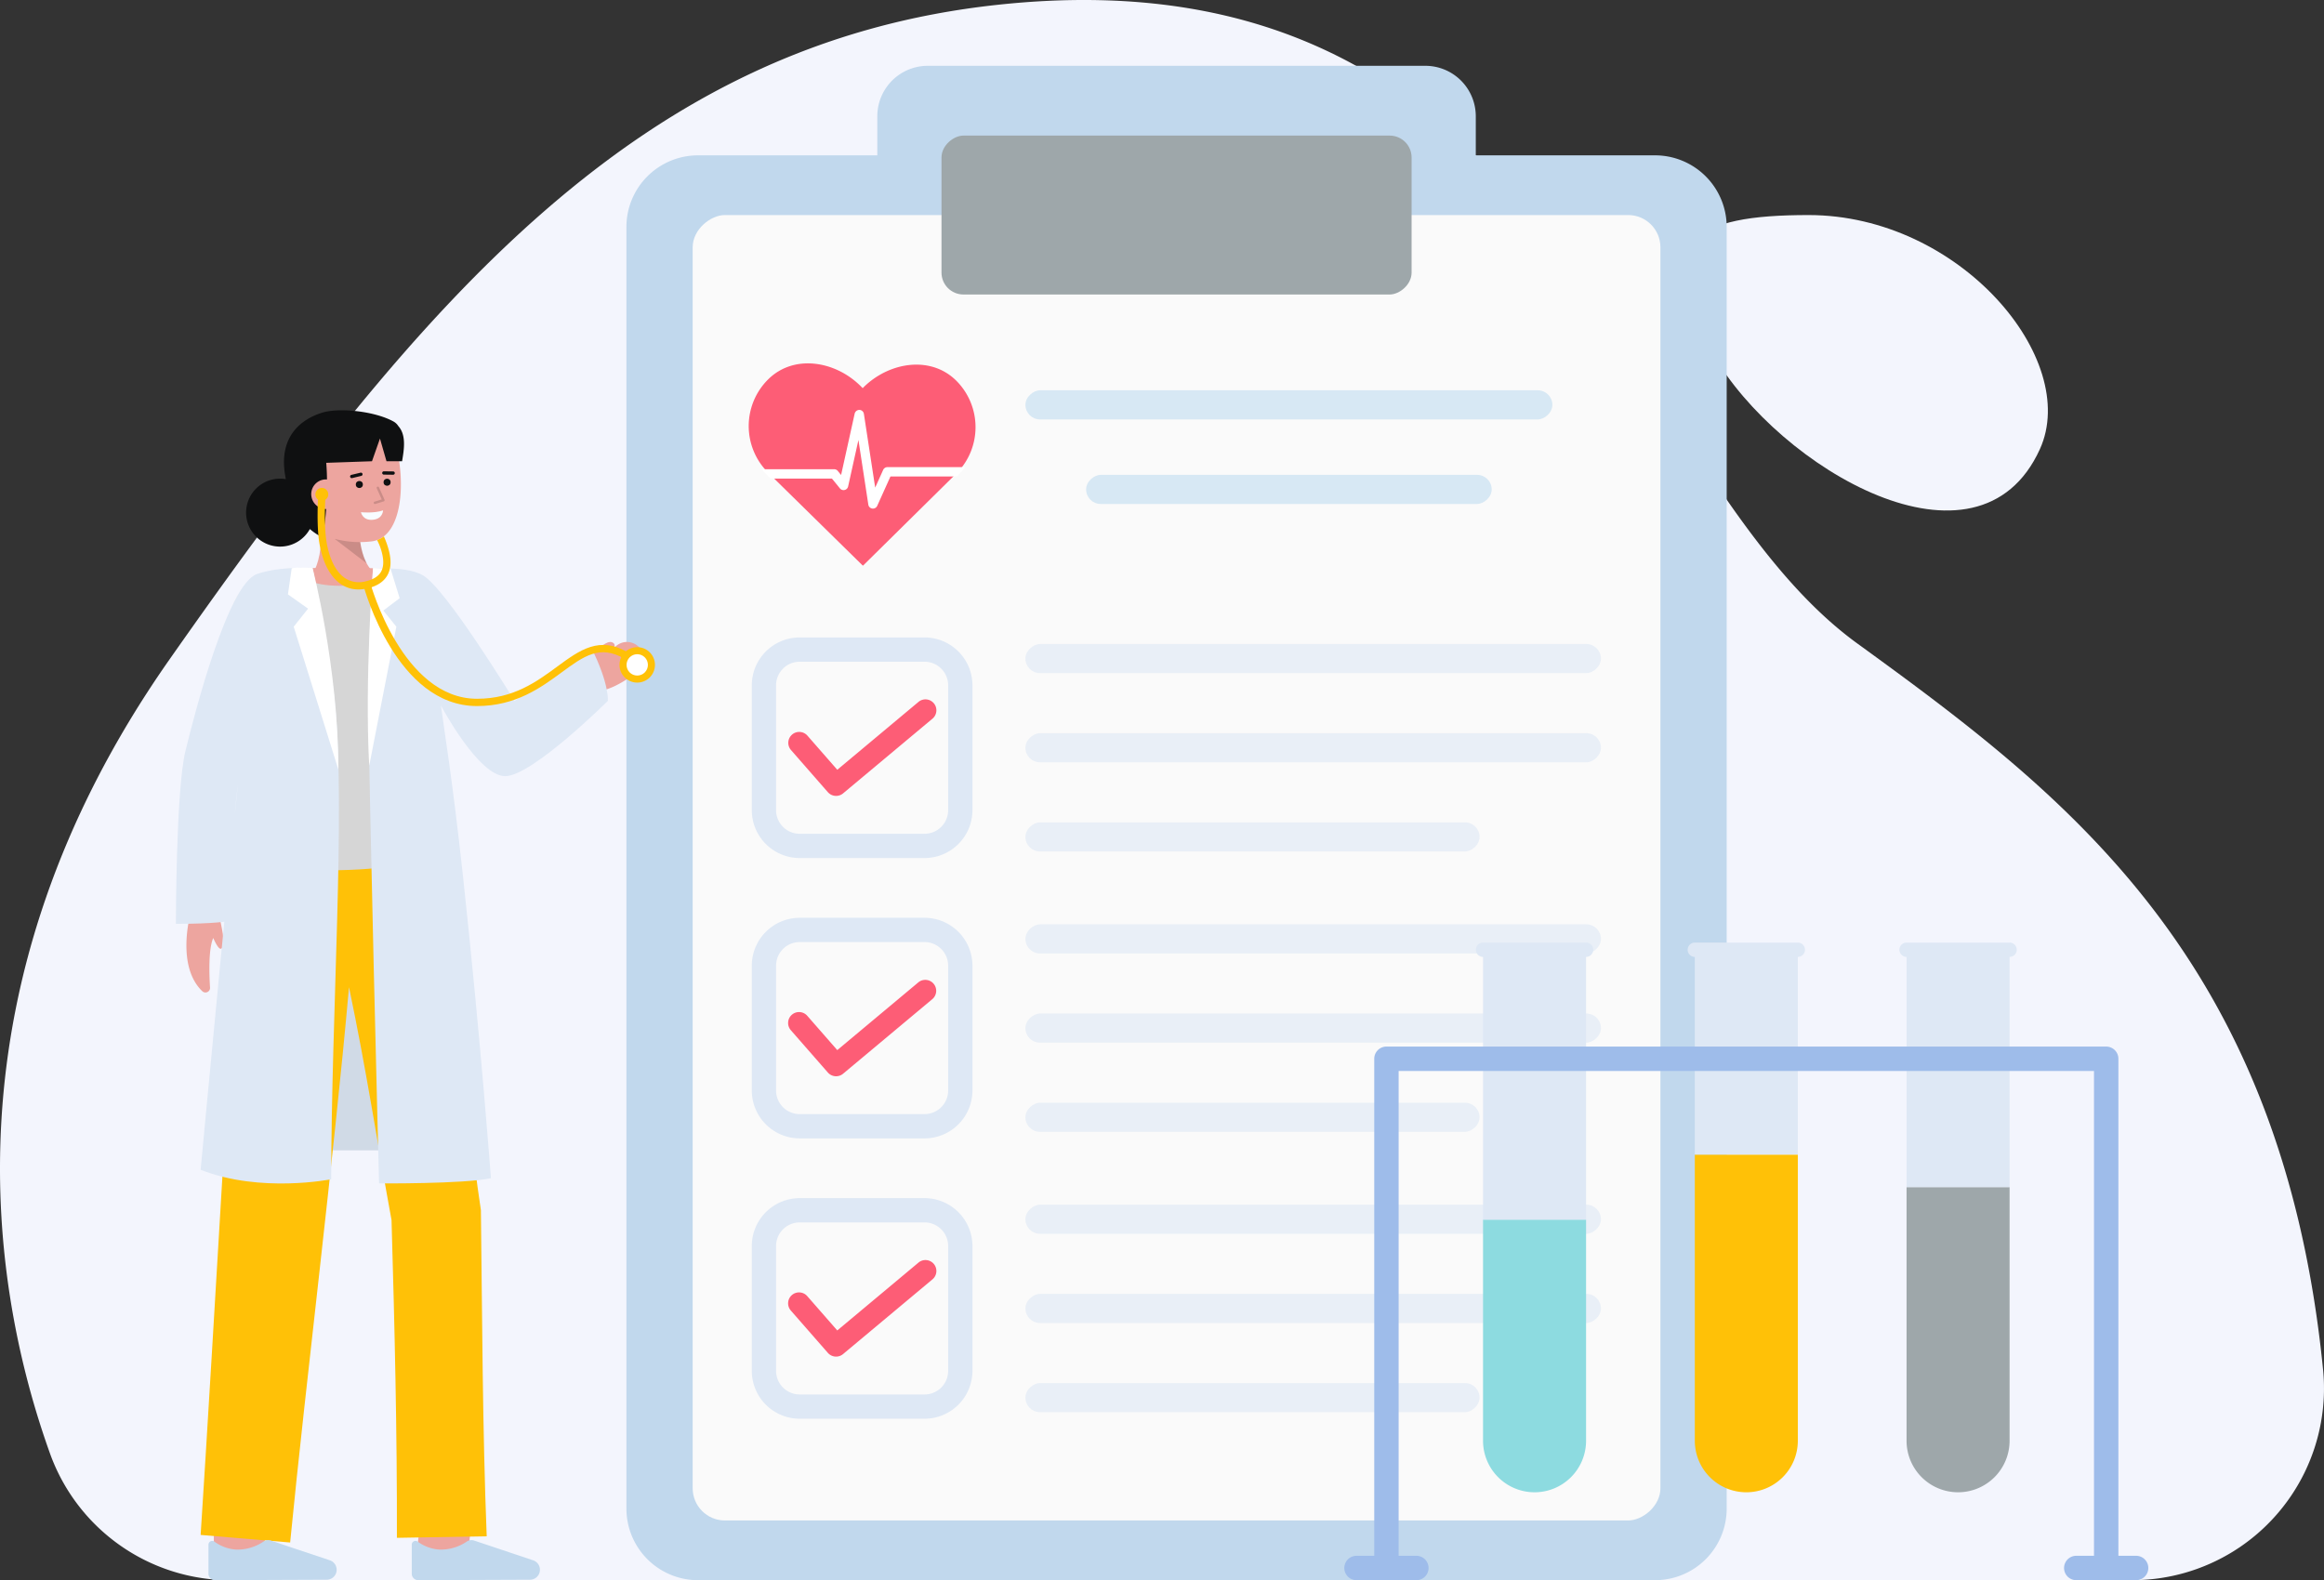 <svg id="Layer_1" data-name="Layer 1" xmlns="http://www.w3.org/2000/svg" viewBox="0 0 957.264 651.015">
  <rect x="0" y="0" width="957.264" height="651.015" fill="#333333" stroke="none"/>
  <path d="M744.932,88.6c-46.833,0-66.4,10.336-39.356,57.292s109.155,95.329,134.668,39.131C857,148.11,807.333,88.6,744.932,88.6Z" fill="#f3f5fd"></path>
  <path d="M94.883,651.015a78.86,78.86,0,0,1-74.261-52.123c-24.189-67.384-45.5-192.207,49.207-327.221C174.549,122.384,263.747,17.765,411.1,1.959,641.937-22.8,667.1,193.994,765.043,265.113c85.7,62.227,174.882,129.406,191.821,299a79,79,0,0,1-78.565,86.9Z" fill="#f3f5fd"></path>
  <g>
    <path d="M361.369,47.9V64H287.532A29.508,29.508,0,0,0,258.025,93.5V621.508a29.507,29.507,0,0,0,29.507,29.507H681.72a29.5,29.5,0,0,0,29.507-29.507V93.5A29.506,29.506,0,0,0,681.72,64H607.882V47.9A20.783,20.783,0,0,0,587.1,27.112H382.152A20.784,20.784,0,0,0,361.369,47.9Z" fill="#c1d8ed"></path>
    <rect x="215.717" y="158.195" width="537.819" height="398.62" rx="13.281" transform="translate(127.12 842.131) rotate(-90)" fill="#fafafa"></rect>
    <rect x="451.892" y="-8.223" width="65.468" height="193.638" rx="9.03" transform="translate(396.03 573.222) rotate(-90)" fill="#9EA7AA"></rect>
  </g>
  <path d="M394.292,157.243c-10.348-10.786-27.48-8.361-38.266,1.987l-.679.678-.733-.733c-10.562-10.576-27.7-13.37-38.275-2.808a27.064,27.064,0,0,0-.028,38.275l39.013,38.318a.162.162,0,0,0,.227,0l38.741-38.245A27.065,27.065,0,0,0,394.292,157.243Z" fill="#fd5d76"></path>
  <path d="M365.54,192.45a1.95,1.95,0,0,0-1.76,1.136l-3.287,7.3L355.837,170.5a1.932,1.932,0,0,0-1.852-1.628,2,2,0,0,0-1.934,1.511l-5.6,25.306-1.361-1.67a1.925,1.925,0,0,0-1.488-.706H313.721l1.537,1.676c.112.123.229.24.352.362l1.848,1.816h25.223l3.286,4.037a1.927,1.927,0,0,0,3.379-.793l4.244-19.146,4.079,26.635a1.9,1.9,0,0,0,1.564,1.6,1.53,1.53,0,0,0,.343.033,1.932,1.932,0,0,0,1.755-1.136l5.453-12.1H394.1l.911-.9q.612-.639,1.18-1.308l1.4-1.647Z" fill="#fff"></path>
  <g>
    <g>
      <g>
        <path d="M154.326,236.053l-.78.09H128.9c2-3.32,4.16-9.83,3.16-22l15.98-2.96S146.236,230.063,154.326,236.053Z" fill="#EDA59F"></path>
        <path d="M151.049,232.109l-13.272-10.154,10.424-.108A28.756,28.756,0,0,0,151.049,232.109Z" opacity="0.15"></path>
        <path d="M122.994,205.981c1.107,6.389,4.593,12.438,10.228,14.5a40.51,40.51,0,0,0,19.357,2.615c17.49-1.434,14.03-41.2,5.727-48.926s-32.673-2.833-35.637,10.087C121.136,190.941,121.942,199.9,122.994,205.981Z" fill="#EDA59F"></path>
        <path d="M164.075,175.545a5.567,5.567,0,0,0-2.12-1.96c-7.767-4.223-22.16-5.684-29.073-3.616-8.02,2.4-18.076,9.123-15.5,25.425.109.687.226,1.348.347,2a14,14,0,1,0,9.9,20.562,24.707,24.707,0,0,0,3.838,2.723c.957.569,1.189.106,1.521-.957,1.16-3.71,2.3-18.387,1.39-29.045l18.846-.651,3.284-9.343,2.691,9.343h6.419C166.479,184.96,167.367,179.222,164.075,175.545Z" fill="#0f1011"></path>
        <g>
          <circle cx="148.013" cy="199.611" r="1.449" fill="#0f1011"></circle>
          <circle cx="159.444" cy="198.674" r="1.449" fill="#0f1011"></circle>
          <path d="M161.955,195.586h-.008l-3.839-.048a.681.681,0,0,1,.009-1.362h.008l3.839.049a.681.681,0,0,1-.009,1.361Z" fill="#0f1011"></path>
          <path d="M144.885,196.986a.681.681,0,0,1-.158-1.343l3.784-.911a.681.681,0,0,1,.318,1.324l-3.784.911A.728.728,0,0,1,144.885,196.986Z" fill="#0f1011"></path>
        </g>
        <path d="M140.475,203.157a6.143,6.143,0,0,1-12.244,1,6.041,6.041,0,0,1,5.62-6.624C138.229,197.394,140.2,199.776,140.475,203.157Z" fill="#EDA59F"></path>
        <g opacity="0.15">
          <path d="M154.445,207.648a.5.5,0,0,1-.147-.978l2.947-.905-2.061-4.591a.5.5,0,0,1,.912-.409l2.293,5.107a.5.5,0,0,1-.309.683l-3.488,1.071A.5.5,0,0,1,154.445,207.648Z"></path>
        </g>
        <path d="M148.683,211.023s5.349.564,9.1-.746c0,0-.03,3.523-4.262,3.87S148.683,211.023,148.683,211.023Z" fill="#f8fcff"></path>
      </g>
      <g>
        <path d="M94.6,473.931h96.816L171.876,346.693l-66.03,4.532Z" fill="#dee8f5"></path>
        <path d="M94.6,473.931h96.816L171.876,346.693l-66.03,4.532Z" fill="#0f1011" opacity="0.07"></path>
      </g>
      <g>
        <path d="M192.729,640.2l-20.853-2.481c.939-7.892,2-17.373,2.072-18.927,0,.1,0,.181,0,.245h21C194.943,619.663,194.943,621.578,192.729,640.2Z" fill="#EDA59F"></path>
        <path d="M109.053,642.706l-21-.069s.071-21.684.071-23.6h21C109.124,620.959,109.053,642.706,109.053,642.706Z" fill="#EDA59F"></path>
        <path d="M163.482,633.565l36.994-.631c-1.737-44.031-1.844-90.218-2.386-134.356-7.22-47.574-10.023-103.92-18.935-151.153H99.66s-12.5,215.81-17.019,284.947l36.869,3.116c6.643-67.786,17.923-157.556,24.246-228.767,7.26,34.669,11.2,61.568,17.514,95.94C162.533,545.687,163.6,590.666,163.482,633.565Z" fill="#FFC107"></path>
        <path d="M134.582,650.828a4.107,4.107,0,0,0,4.076-4.427h0A4.108,4.108,0,0,0,136,642.872l-24.443-8.187a3.461,3.461,0,0,0-2.872.32,19.112,19.112,0,0,1-11.468,3.4,17.038,17.038,0,0,1-8.821-3.222,1.546,1.546,0,0,0-2.527,1.2v11.952a2.678,2.678,0,0,0,2.689,2.678Z" fill="#c1d8ed"></path>
        <path d="M218.315,650.828a4.108,4.108,0,0,0,4.077-4.427h0a4.109,4.109,0,0,0-2.659-3.529l-24.442-8.187a3.463,3.463,0,0,0-2.873.32,19.112,19.112,0,0,1-11.468,3.4,17.035,17.035,0,0,1-8.82-3.222,1.546,1.546,0,0,0-2.527,1.2v11.952a2.678,2.678,0,0,0,2.689,2.678Z" fill="#c1d8ed"></path>
      </g>
      <g>
        <path d="M90.149,377.634l.22-.457c.362,2.958,3.136,12.655.711,13.669-.922.386-2.336-2.345-3.248-4.4-1.981,4.513-1.679,14.713-1.316,20.441a1.887,1.887,0,0,1-3.189,1.48c-10.762-10.322-5.008-31.292-5.008-31.292l1.113-5.292Z" fill="#EDA59F"></path>
        <g>
          <path d="M263.527,266.969c2.835,3.254,1.255,8.886-6.261,13.468-11.425,6.964-14.5,3.661-17.331.407s6.652-7.269,13.219-14.1A6.865,6.865,0,0,1,263.527,266.969Z" fill="#EDA59F"></path>
          <path d="M239.421,275.813c-.154.134,9.783-14.373,13.415-10.741,1.6,1.6-3.1,7.093-3.1,7.093" fill="#EDA59F"></path>
        </g>
        <path d="M183.175,349.625c-4.189,9.63-86.519,13.63-87.619-3.31-.7-10.78,8.8-20.19,8.8-41.2s-19.33-47.84-3.58-63.59c4.571-4.57,12.461-7.52,22.08-7.53.721,5.61,34.781,5.63,35.04.13,1.3.02,2.311.04,2.94.07,33.181,1.43,18.6,39.19,18.281,66.93C178.726,333.585,187.5,339.705,183.175,349.625Z" fill="#f4f4f4"></path>
        <path d="M183.175,349.625c-4.189,9.63-82.415,14.74-83.515-2.2-.7-10.78,4.7-21.3,4.7-42.31s-17.492-47.573-1.742-63.323c4.57-4.57,11.07-7.34,20.69-7.35.72,5.61,34.346,5.766,34.606.266,1.3.02,2.31.04,2.94.07,33.18,1.43,18.587,38.607,18.267,66.347C178.726,333.585,187.5,339.705,183.175,349.625Z" fill="#D6D6D6"></path>
        <path d="M157.9,234.125c-.259,5.5-4.152,6.45-13.382,7.06-12.3.81-20.937-1.58-21.658-7.19h.031C135,234,150.835,234.015,157.9,234.125Z" fill="#EDA59F"></path>
        <path d="M137.988,290.048c4.406,44.549-1.513,127.037-1.566,195.784,0,0-29.129,5.871-53.781-3.912,0,0,14.8-157.758,19-193.157,0,0-.664,19.367-3.012,30.48s-4.615,60.243-4.615,60.243-5.192,1.129-21.559,1.129c0,0,0-55.129,3.913-71.173s17.55-68.819,29.477-72.956c9.556-3.316,22.9-2.491,22.9-2.491S135.978,269.722,137.988,290.048Z" fill="#dee8f5"></path>
        <path d="M128.742,234s10.638,40.947,10.638,83.077l-18.4-58.891,5.92-7.434-8.3-5.87,1.56-10.792C122.855,233.539,128.742,234,128.742,234Z" fill="#fff"></path>
        <path d="M153.653,234s-1.862,29.273-1.862,56.665,4.346,196.877,4.346,196.877,34.867.268,46.078-2.138c0,0-4.071-55.5-11.451-123.913-4.431-41.08-8.253-63.632-9.134-70.826,0,0,15.387,29.095,26.476,29.095s42.268-31,42.268-31,.707-6.952-6.874-22.02l-31.562,22.027s-28.42-46.678-37.906-51.843c-4.14-2.254-9.815-2.571-13.2-2.725C156.652,234.005,153.653,234,153.653,234Z" fill="#dee8f5"></path>
        <path d="M153.653,234s-3.523,45.708-1.575,81.494l11.182-57.308-5.365-6.652,6.727-5.087L160.835,234.2Z" fill="#fff"></path>
      </g>
    </g>
    <path d="M147.652,242.845a12.7,12.7,0,0,1-7.148-2.132c-4.389-2.9-7.551-8.815-8.9-16.644-1.383-8-.53-20-.492-20.512l2.992.218c-.009.121-.863,12.148.456,19.783,1.21,7.006,3.91,12.21,7.6,14.654a10.56,10.56,0,0,0,8.548,1.258c2.97-.7,5.033-1.953,6.131-3.735,1.146-1.86,1.331-4.448.551-7.693a22.879,22.879,0,0,0-2.072-5.531s.655-.256,1.457-.664a6.789,6.789,0,0,0,1.332-.882,34.637,34.637,0,0,1,2.2,6.375c.973,4.05.666,7.4-.914,9.969-1.532,2.486-4.223,4.2-8,5.082A16.349,16.349,0,0,1,147.652,242.845Z" fill="#FFC107"></path>
    <path d="M196.478,290.887c-33.092,0-46.33-47.958-46.877-50l2.9-.778c.129.478,13.19,47.777,43.98,47.777,15,0,24.549-7.022,32.979-13.218,9.371-6.888,17.464-12.837,29.332-5.808l-1.529,2.581c-10.163-6.017-16.816-1.126-26.026,5.645C222.868,283.235,212.457,290.887,196.478,290.887Z" fill="#FFC107"></path>
    <circle cx="262.478" cy="273.921" r="7.304" fill="#FFC107"></circle>
    <circle cx="262.478" cy="273.921" r="4.398" fill="#fff"></circle>
    <circle cx="132.564" cy="203.666" r="2.658" fill="#FFC107"></circle>
  </g>
  <path d="M380.821,353.505H329.4a19.757,19.757,0,0,1-19.735-19.735V282.352A19.757,19.757,0,0,1,329.4,262.617h51.418a19.757,19.757,0,0,1,19.735,19.735V333.77A19.757,19.757,0,0,1,380.821,353.505ZM329.4,272.617a9.746,9.746,0,0,0-9.735,9.735V333.77a9.746,9.746,0,0,0,9.735,9.735h51.418a9.746,9.746,0,0,0,9.735-9.735V282.352a9.746,9.746,0,0,0-9.735-9.735Z" fill="#dee8f5"></path>
  <path d="M380.821,469H329.4a19.757,19.757,0,0,1-19.735-19.735V397.851A19.757,19.757,0,0,1,329.4,378.116h51.418a19.757,19.757,0,0,1,19.735,19.735v51.418A19.757,19.757,0,0,1,380.821,469ZM329.4,388.116a9.746,9.746,0,0,0-9.735,9.735v51.418A9.746,9.746,0,0,0,329.4,459h51.418a9.746,9.746,0,0,0,9.735-9.735V397.851a9.746,9.746,0,0,0-9.735-9.735Z" fill="#dee8f5"></path>
  <path d="M380.821,584.5H329.4a19.758,19.758,0,0,1-19.735-19.736V513.35A19.757,19.757,0,0,1,329.4,493.615h51.418a19.757,19.757,0,0,1,19.735,19.735v51.418A19.758,19.758,0,0,1,380.821,584.5ZM329.4,503.615a9.746,9.746,0,0,0-9.735,9.735v51.418A9.747,9.747,0,0,0,329.4,574.5h51.418a9.747,9.747,0,0,0,9.735-9.736V513.35a9.746,9.746,0,0,0-9.735-9.735Z" fill="#dee8f5"></path>
  <path d="M344.39,327.9A4.494,4.494,0,0,1,341,326.367L325.74,308.92A4.5,4.5,0,0,1,332.515,303l12.363,14.134,33.332-27.863a4.5,4.5,0,1,1,5.772,6.9l-36.707,30.686A4.489,4.489,0,0,1,344.39,327.9Z" fill="#fd5d76"></path>
  <path d="M344.39,443.4A4.49,4.49,0,0,1,341,441.866L325.74,424.42a4.5,4.5,0,0,1,6.775-5.926l12.363,14.135,33.332-27.864a4.5,4.5,0,1,1,5.772,6.905l-36.707,30.685A4.489,4.489,0,0,1,344.39,443.4Z" fill="#fd5d76"></path>
  <path d="M344.39,558.9A4.49,4.49,0,0,1,341,557.365L325.74,539.919a4.5,4.5,0,0,1,6.775-5.926l12.363,14.135,33.332-27.864a4.5,4.5,0,1,1,5.772,6.9l-36.707,30.685A4.489,4.489,0,0,1,344.39,558.9Z" fill="#fd5d76"></path>
  <g opacity="0.62">
    <rect x="534.911" y="189.534" width="11.987" height="237.055" rx="5.994" transform="translate(232.844 848.966) rotate(-90)" fill="#dee8f5"></rect>
    <rect x="534.911" y="152.792" width="11.987" height="237.055" rx="5.994" transform="translate(269.585 812.224) rotate(-90)" fill="#dee8f5"></rect>
    <rect x="509.911" y="251.275" width="11.987" height="187.055" rx="5.994" transform="translate(171.102 860.708) rotate(-90)" fill="#dee8f5"></rect>
  </g>
  <g opacity="0.62">
    <rect x="534.911" y="305.033" width="11.987" height="237.055" rx="5.994" transform="translate(117.345 964.465) rotate(-90)" fill="#dee8f5"></rect>
    <rect x="534.911" y="268.291" width="11.987" height="237.055" rx="5.994" transform="translate(154.086 927.723) rotate(-90)" fill="#dee8f5"></rect>
    <rect x="509.911" y="366.774" width="11.987" height="187.055" rx="5.994" transform="translate(55.603 976.207) rotate(-90)" fill="#dee8f5"></rect>
  </g>
  <g opacity="0.62">
    <rect x="534.911" y="420.532" width="11.987" height="237.055" rx="5.994" transform="translate(1.846 1079.964) rotate(-90)" fill="#dee8f5"></rect>
    <rect x="534.911" y="383.79" width="11.987" height="237.055" rx="5.994" transform="translate(38.587 1043.222) rotate(-90)" fill="#dee8f5"></rect>
    <rect x="509.911" y="482.273" width="11.987" height="187.055" rx="5.994" transform="translate(-59.896 1091.706) rotate(-90)" fill="#dee8f5"></rect>
  </g>
  <g>
    <path d="M653.308,502.471v91.091a21.224,21.224,0,0,1-21.2,21.235h-.036a21.224,21.224,0,0,1-21.2-21.235V502.471Z" fill="#8ddbe0"></path>
    <path d="M653.308,388.335H610.875a2.948,2.948,0,0,0,0,5.9h0V502.471h42.432V394.23h0a2.948,2.948,0,1,0,0-5.9Z" fill="#dee8f5"></path>
    <path d="M740.532,475.666v117.9a21.224,21.224,0,0,1-21.2,21.235H719.3a21.224,21.224,0,0,1-21.2-21.235v-117.9Z" fill="#FFC107"></path>
    <path d="M740.532,388.335H698.1a2.948,2.948,0,1,0,0,5.9h0v81.436h42.433V394.23h0a2.948,2.948,0,1,0,0-5.9Z" fill="#dee8f5"></path>
    <path d="M827.755,489.068V593.562a21.224,21.224,0,0,1-21.2,21.235h-.036a21.224,21.224,0,0,1-21.2-21.235V489.068Z" fill="#9EA7AA"></path>
    <path d="M827.756,388.335H785.323a2.948,2.948,0,1,0,0,5.9h0v94.838h42.432V394.23h0a2.948,2.948,0,0,0,0-5.9Z" fill="#dee8f5"></path>
    <path d="M879.873,640.963h-7.3V436.2a5.026,5.026,0,0,0-5.026-5.026H571.082a5.026,5.026,0,0,0-5.025,5.026V640.963h-7.3a5.026,5.026,0,0,0,0,10.052h24.649a5.026,5.026,0,0,0,0-10.052h-7.3V441.227H862.523V640.963h-7.3a5.026,5.026,0,0,0,0,10.052h24.649a5.026,5.026,0,0,0,0-10.052Z" fill="#9ebcea"></path>
  </g>
  <rect x="524.911" y="58.267" width="11.987" height="217.055" rx="5.994" transform="translate(364.11 697.7) rotate(-90)" fill="#d7e8f4"></rect>
  <rect x="524.911" y="118.104" width="11.987" height="167.055" rx="5.994" transform="translate(329.274 732.536) rotate(-90)" fill="#d7e8f4"></rect>
</svg>